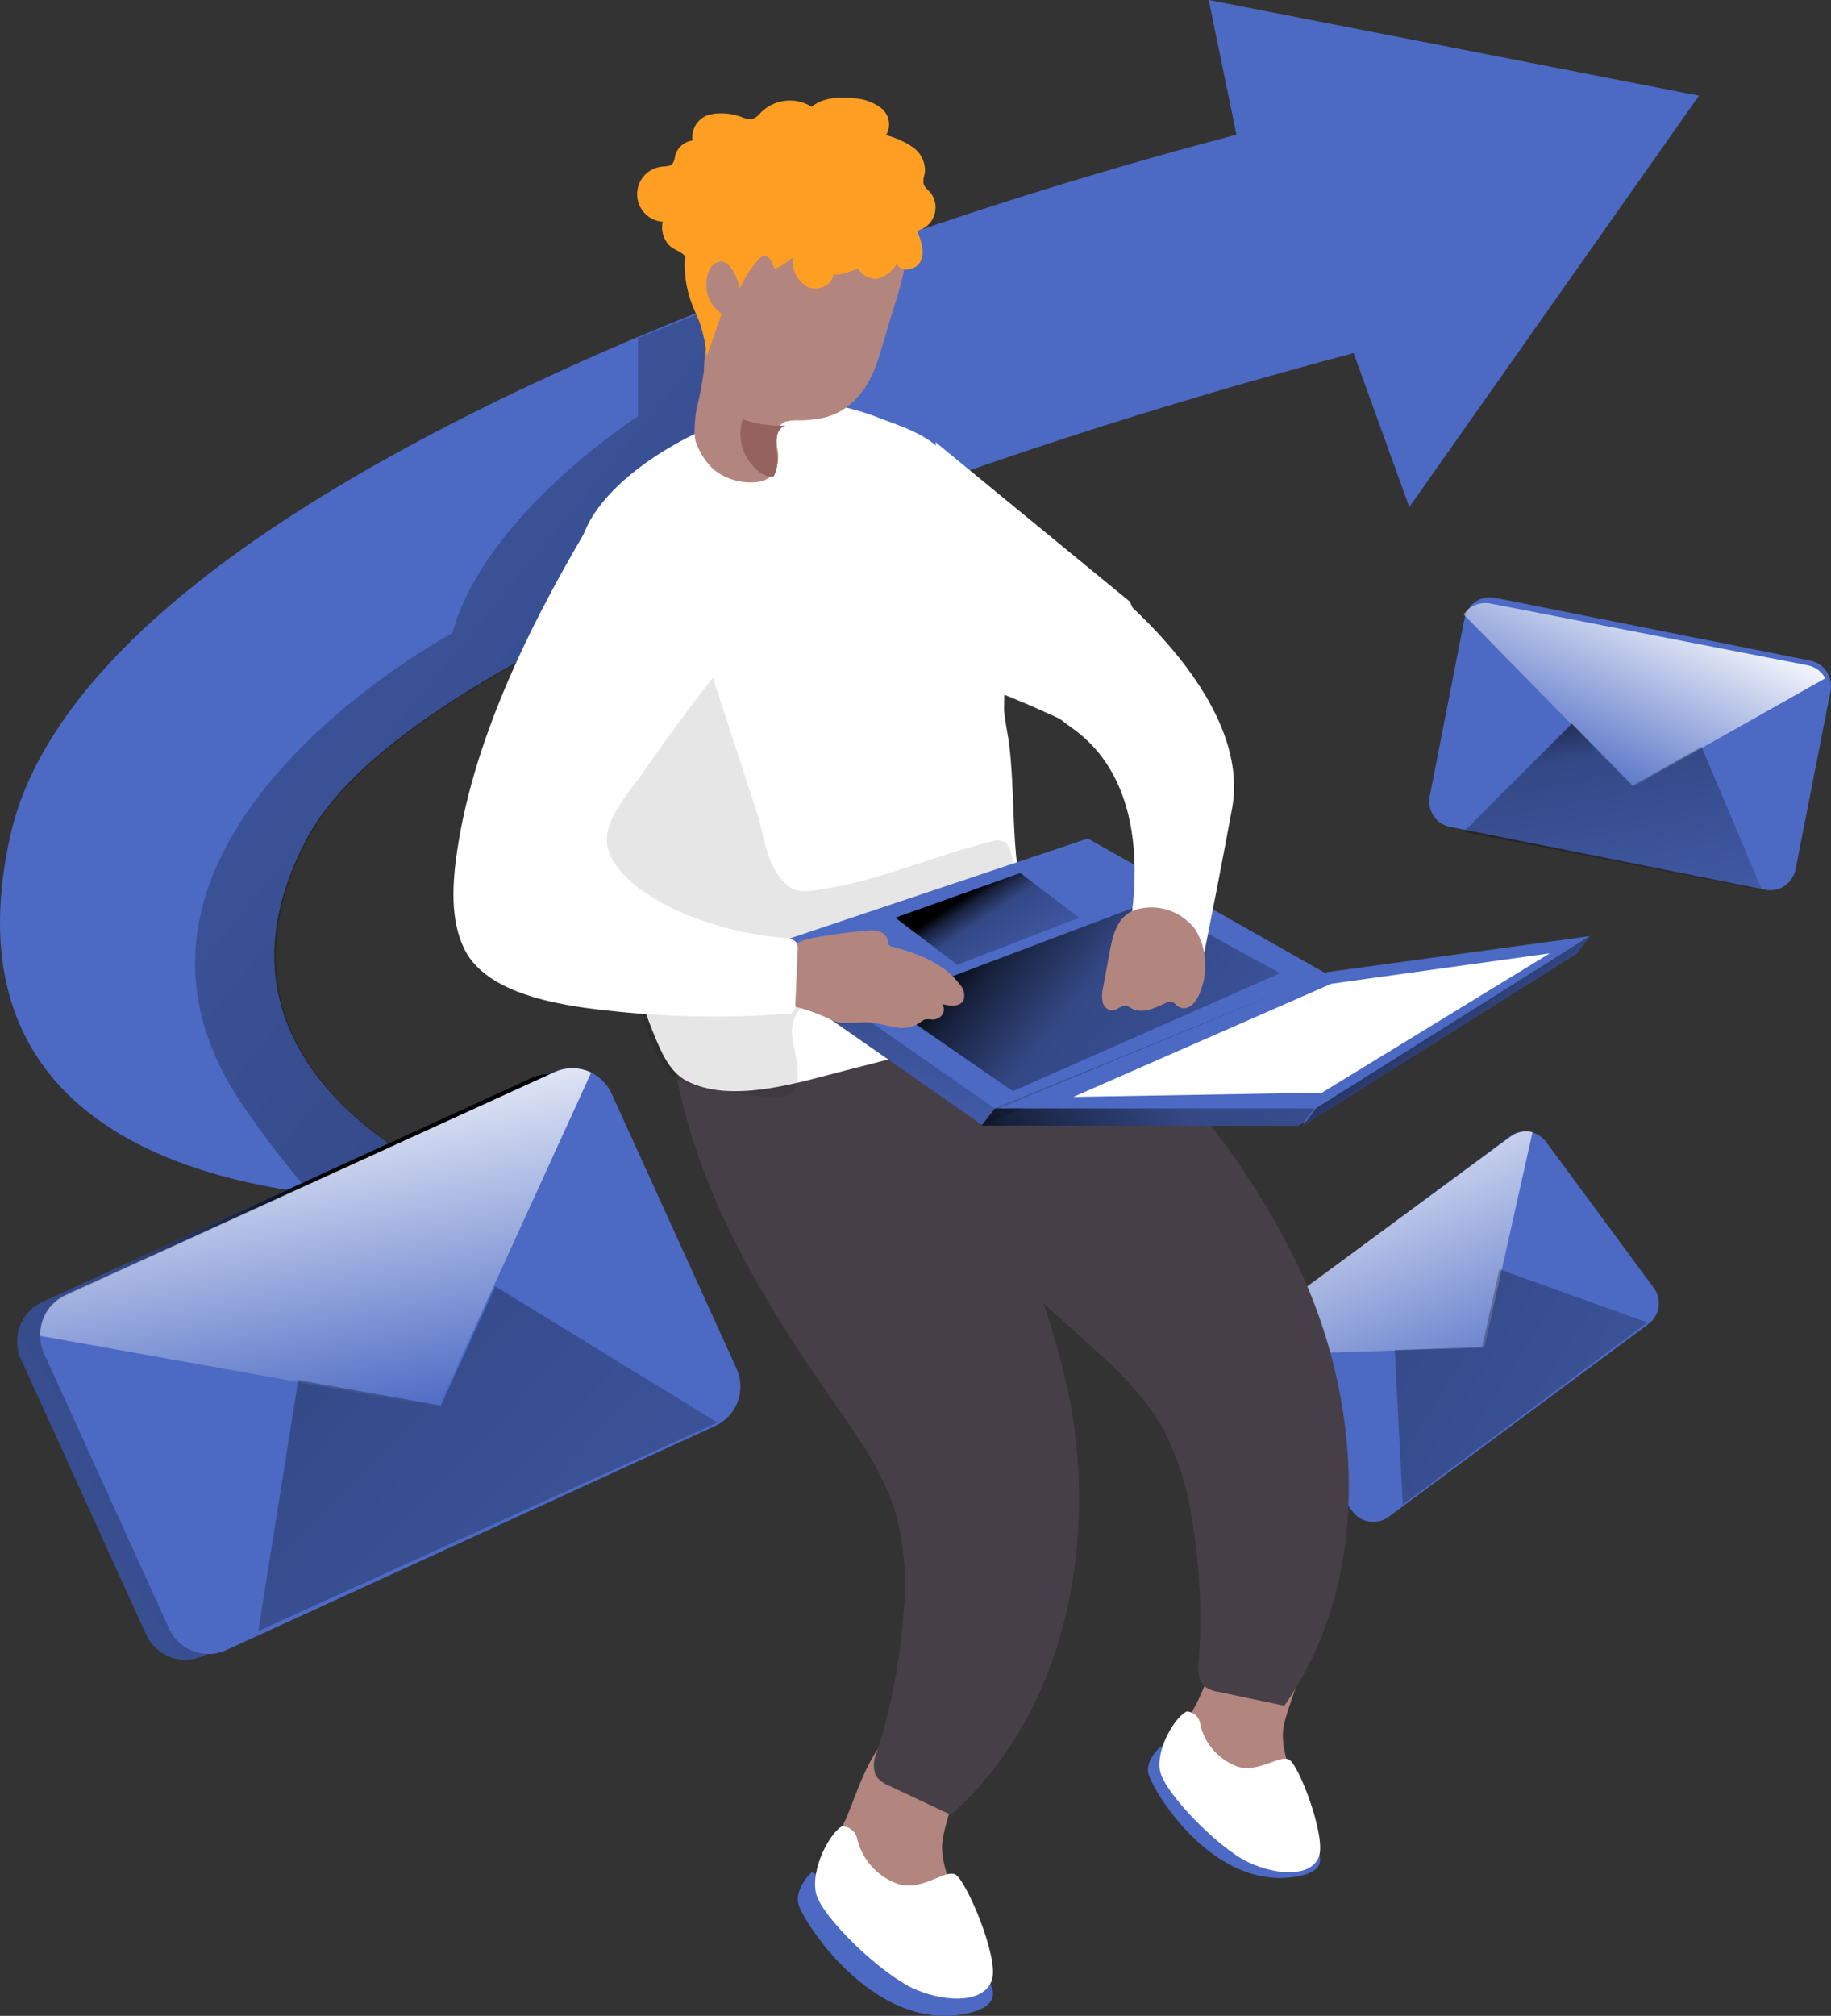 <svg height="351" viewBox="0 0 319 351" width="319" xmlns="http://www.w3.org/2000/svg" xmlns:xlink="http://www.w3.org/1999/xlink"><rect x="0" y="0" width="319" height="351" fill="#333333" stroke="none"/><linearGradient id="a"><stop offset=".01" stop-color="#fff"/><stop offset="1" stop-color="#fff" stop-opacity="0"/></linearGradient><linearGradient id="b" x1="15.156%" x2="91.608%" xlink:href="#a" y1="-13.49%" y2="125.392%"/><linearGradient id="c"><stop offset=".01"/><stop offset=".08" stop-opacity=".69"/><stop offset=".21" stop-opacity=".32"/><stop offset="1" stop-opacity="0"/></linearGradient><linearGradient id="d" x1="-108.85%" x2="309.65%" xlink:href="#c" y1="-35.091%" y2="212.141%"/><linearGradient id="e" x1="119.144%" x2="-54.84%" xlink:href="#c" y1="118.419%" y2="-62.966%"/><linearGradient id="f" x1="55.131%" x2="18.312%" xlink:href="#c" y1="36.241%" y2="126.861%"/><linearGradient id="g" x1="11.08%" x2="196.214%" xlink:href="#c" y1="33.96%" y2="105.263%"/><linearGradient id="h" x1="-25.514%" x2="388.068%" xlink:href="#c" y1="52.317%" y2="39.633%"/><linearGradient id="i" x1="20.656%" x2="186.903%" xlink:href="#c" y1="23.677%" y2="172.783%"/><linearGradient id="j" x1="29.665%" x2="122.283%" xlink:href="#c" y1="34.384%" y2="103.954%"/><linearGradient id="k" x1="60.172%" x2="-82.98%" xlink:href="#c" y1="44.303%" y2="124.372%"/><linearGradient id="l" x1="35.123%" x2="67.675%" xlink:href="#a" y1="-1.832%" y2="103.312%"/><linearGradient id="m" x1="-74.076%" x2="249.605%" xlink:href="#c" y1="-28.83%" y2="205.72%"/><linearGradient id="n" x1="80.838%" x2="13.329%" xlink:href="#a" y1="10.01%" y2="82.649%"/><linearGradient id="o" x1="21.805%" x2="95.415%" xlink:href="#c" y1="-26.872%" y2="200.191%"/><g fill="none"><path d="m287.166 230.563-45.223 33.55c-2.003 1.484-4.827 1.062-6.311-.944l-18.757-25.41c-.354-.474-.604-1.016-.736-1.593-.45-1.773.213-3.643 1.677-4.734l45.238-33.55c1.082-.798 2.462-1.073 3.766-.752 1.016.259 1.913.858 2.545 1.696l18.757 25.424c.709.964 1.006 2.171.827 3.355s-.821 2.248-1.783 2.957z" fill="#4c6ac4"/><path d="m267 197.131-8.4 37.533-42.46 1.336c-.451-1.765.213-3.627 1.683-4.714l45.398-33.407c1.086-.795 2.47-1.069 3.779-.749z" fill="url(#b)"/><path d="m243 235.052 1.386 26.948 42.614-31.726-25.79-9.274-2.993 13.563z" fill="url(#d)"/><path d="m296 16.66-50.469 71.633-9.7-26.806c-33.496 8.862-66.473 19.571-98.777 32.076-37.242 14.772-73.102 33.13-83.404 52.103-23.618 43.583 31.863 62.849 31.863 62.849-10.555.841-21.169.586-31.672-.761-27.674-3.616-62.035-16.968-52.085-62.088 7.863-35.648 59.052-65.631 109.344-86.99h.073c7.348-3.104 14.697-6.017 21.839-8.784l.206-.088c26.905-10.247 54.344-19.044 82.199-26.352l-4.835-23.453z" fill="#4c6ac4"/><path d="m53.856 145.745c-23.553 43.53 31.776 62.772 31.776 62.772-10.526.84-21.112.585-31.585-.76-4.147-4.816-8.022-9.859-11.608-15.104-31.761-46.088 36.363-82.409 36.363-82.409 5.672-20.661 32.347-37.754 32.347-37.754v-13.628h.073l21.78-8.773.205-.088 4.793 39.947-.967 3.729c-37.14 14.783-72.902 33.119-83.176 52.069z" fill="url(#e)"/><path d="m208.462 296.62c-1.357 2.3-2.197 4.866-2.462 7.521.046 2.658.91 5.237 2.476 7.388 3.218 4.757 8.152 8.097 13.776 9.324.736.225 1.527.189 2.239-.103.487-.298.867-.743 1.083-1.271 1.349-2.734.801-5.985-.089-8.866s-2.106-5.807-1.972-8.866c.222-5.719 8.423-16.757-1.127-19.447-7.963-2.305-11.389 9.221-13.924 14.319z" fill="#b2857f"/><path d="m202.365 304s-2.835 2.281-2.298 4.796c.537 2.515 10.728 20.048 25.245 18.045 14.518-2.003-9.325-16.085-9.325-16.085z" fill="#4c6ac4"/><path d="m206.735 298c1.223.045 2.229.981 2.361 2.2.766 3.452 3.259 6.262 6.592 7.432 3.771 1.026 7.216-2.125 8.909-1.234 1.693.892 6.444 13.303 5.197 16.84s-7.097 3.448-12.294 1.026c-5.197-2.423-14.67-12.099-15.397-15.919-.728-3.82 2.569-9.319 4.632-10.345z" fill="#fff"/><path d="m147.347 316.784c-1.384 2.609-2.185 5.489-2.347 8.439.202 2.911 1.275 5.694 3.081 7.983 3.767 5.117 9.358 8.582 15.609 9.674.817.216 1.684.138 2.45-.221.517-.368.914-.879 1.144-1.47 1.35-3.087.572-6.66-.528-9.836s-2.567-6.307-2.626-9.659c0-6.322 8.465-18.951-2.157-21.465-8.875-2.102-12.103 10.806-14.626 16.555z" fill="#b2857f"/><path d="m141.404 326s-2.975 2.719-2.306 5.526c.669 2.808 12.838 22.135 28.844 19.164 16.006-2.971-11.097-17.604-11.097-17.604z" fill="#4c6ac4"/><path d="m146.687 318c1.34-.014 2.484.981 2.68 2.331.985 3.762 3.822 6.729 7.489 7.832 4.143.944 7.75-2.67 9.575-1.785 1.825.885 7.619 14.381 6.403 18.319-1.217 3.938-7.547 4.145-13.298 1.726-5.751-2.419-16.484-12.655-17.383-16.83-.898-4.174 2.347-10.354 4.534-11.594z" fill="#fff"/><path d="m179.114 164.126c.397.07.788.173 1.168.308 9.228 3.518 20.339 19.204 26.617 26.651 8.161 9.431 14.955 19.973 20.178 31.313 10.6 23.763 11.578 53.287-3.314 74.602l-11.447-2.404c-1-.111-1.942-.525-2.701-1.187-.789-1.162-1.069-2.598-.774-3.973.605-8.21.227-16.464-1.124-24.584-.755-5.565-2.454-10.96-5.023-15.95-3.592-6.494-9.257-11.522-14.776-16.448-17.521-15.583-33.231-31.694-41.918-53.727 7.841-3.87 24.66-16.096 33.114-14.601z" fill="#473f47"/><path d="m152.937 175.826c.382.151.743.349 1.077.588 8.247 5.588 15.49 23.529 19.916 32.235 5.796 11.124 9.998 23.005 12.481 35.293 4.824 25.661-1.121 54.69-20.757 72.057l-10.696-5.044c-.952-.344-1.779-.963-2.375-1.779-.501-1.325-.437-2.797.177-4.073 2.523-7.868 4.088-16.009 4.662-24.25.565-5.605.161-11.266-1.195-16.735-1.992-7.162-6.388-13.397-10.651-19.514-13.499-19.294-25.212-38.72-28.576-62.249 8.601-1.941 28-9.912 35.937-6.529z" fill="#473f47"/><path d="m200.456 119.842c.007.063.007.127 0 .19.131 2.44.935 4.588.307 7.072-.672 2.762-3.243 5.26-6.048 4.851-2.337-.336-3.93-2.44-5.727-3.974-1.88-1.506-3.966-2.736-6.194-3.653-2.922-1.359-5.931-2.63-8.94-3.799-1.928-.76-5.61-1.227-6.428-3.2-.818-1.973-.555-5.085-.789-7.175l-3.638-33.155 33.848 27.763c1.388 3.036 2.47 6.203 3.228 9.454.323 1.857.451 3.742.38 5.626z" fill="#fff"/><path d="m174.98 124.157c.205 1.965.658 3.914.892 5.864 1.228 10.834-.102 22.314 4.285 32.591.994 2.287 2.281 4.721 1.696 7.155-.715 2.063-2.155 3.793-4.051 4.867-8.95 6.275-19.816 9.075-30.404 11.729-7.97 2.023-19.187 5.703-27.143 2.155-3.393-1.466-4.855-4.867-6.245-8.21-4.387-10.644-6.698-22.372-8.775-33.72-.263-1.466-.541-2.932-.79-4.472-1.726-10.233-3.076-20.555-4.051-30.964-.673-7.565-.98-15.775 3.32-21.991 5.704-8.298 17.783-14.661 27.187-17.593 3.041-.981 6.209-1.51 9.404-1.569 4.551.213 9.032 1.205 13.25 2.932 5.016 1.833 9.477 3.357 12.328 7.814 3.162 5.177 5.584 10.774 7.195 16.625 1.518 5.48 2.271 11.144 2.238 16.831 0 2.786-.38 5.6-.366 8.371-.046.527-.036 1.058.029 1.583z" fill="#fff"/><path d="m137.387 190.59c-3.035 1.276-10.563-.821-12.999-.982-1.459-.088-2.918-.674-4.377-.85-7.295-1.012-10.402-21.098-11.672-26.391-3.414-14.149-7.878-28.693-9.658-43.062-.671-5.557-1.153-11.231.088-16.67 1.24-5.44 4.377-10.688 9.41-13.196 8.754-4.311 14.663 24.412 16.574 30.277 2.393 7.331 4.8 14.662 7.178 21.993 1.05 3.284 1.386 6.935 3.181 9.941 2.728 4.56 5.033 3.695 9.6 2.932 9.585-1.671 18.543-5.762 27.983-8.049.784-.295 1.655-.252 2.407.117.509.42.854 1.007.978 1.657.556 1.851.86 3.77.905 5.703.055.553-.025 1.112-.233 1.627-.329.526-.786.96-1.328 1.261-6.38 4.241-13.387 7.443-20.761 9.486-5.836 1.642-11.365 4.399-15.305 9.296-3.545 4.399 1.065 9.032-.861 13.797-.203.508-.604.91-1.109 1.114z" fill="#020202" opacity=".1"/><path d="m131 167.944 56.535-18.944 41.465 23.5-57.7 23.5z" fill="#4c6ac4"/><path d="m131 167.944 56.535-18.944 41.465 23.5-57.7 23.5z" fill="url(#f)"/><path d="m133 164.944 56.535-18.944 41.465 23.5-57.7 23.5z" fill="#4c6ac4"/><path d="m176.452 190 46.548-20.539-22.716-12.461-46.284 17.504z" fill="url(#g)"/><path d="m174 193h55.35l47.65-30-45.718 6.26z" fill="#4c6ac4"/><path d="m154.807 56.588c-.58 2.056-1.205 4.111-1.874 6.152-1.487 4.665-4.462 8.922-9.639 10.045-1.144.216-2.302.352-3.466.408-.223 0-.476 0-.773 0-.033.016-.071.016-.104 0h-.134c-.581-.027-1.163.032-1.725.175-.157.008-.31.053-.446.131-1.487.671-1.368 3.032-1.264 4.374.366 1.509.188 3.096-.506 4.49 0 0 0 .087-.089.146-.833.891-1.996 1.416-3.228 1.458-2.565.203-5.112-.558-7.125-2.129-1.152-1.048-2.078-2.312-2.722-3.718-.202-.399-.371-.814-.506-1.239-.169-.721-.234-1.462-.193-2.201.027-1.134.137-2.264.327-3.382.549-2.207.981-4.441 1.294-6.692.02-1.14.099-2.279.238-3.411.19-.724.329-1.459.416-2.201 0-2.143-1.116-4.213-1.13-6.386-.02-2.148.185-4.293.61-6.4.794-4.18 2.651-8.097 5.4-11.386 5.102-5.832 14.146-8.747 21.256-5.423 3.553 1.662 6.31 4.609 7.69 8.223 2.38 6.138-.595 12.975-2.306 18.967z" fill="#b2857f"/><path d="m147.172 162.441c1.249-.149 2.513-.283 3.762-.387.745-.105 1.503-.059 2.23.134.728.19 1.296.759 1.487 1.487-.008.272.048.542.164.788.19.22.455.363.743.401 4.461 1.16 9.07 2.974 11.732 6.647.645.707.87 1.701.595 2.617-.61 1.249-2.394 1.071-3.732.699.393.563.393 1.311 0 1.874-.407.548-1.058.859-1.74.833-.442-.082-.896-.082-1.338 0-.303.141-.584.327-.833.55-1.266.836-2.819 1.116-4.297.773-1.487-.223-2.974-.729-4.461-.848-2.305-.178-4.372.58-6.513-.357-2.361-1.169-4.858-2.038-7.435-2.587-.819-.132-1.575-.522-2.156-1.115-.507-1.021-.507-2.221 0-3.242.385-1.824 1.079-3.569 2.052-5.16 1.264-1.784 3.375-2.097 5.442-2.453 1.517-.253 2.87-.446 4.297-.654z" fill="#b2857f"/><path d="m104.031 89.059c-10.741 17.823-21.351 38.473-24.406 59.24-.804 5.463-1.242 11.906 1.315 17.032 4.18 8.348 18.399 9.973 26.583 10.808 9.8.996 19.668 1.128 29.491.395.436.083.885-.058 1.196-.376.311-.318.443-.77.353-1.206l.409-9.475c.068-.442.007-.895-.175-1.303-.519-.605-1.296-.926-2.09-.864-5.724-.459-11.348-1.767-16.689-3.881-5.071-2.021-14.979-7.323-14.263-14.001.395-3.749 4.501-8.318 6.533-11.277 4.881-7.103 10.142-13.986 15.52-20.723 0 0 .526-38.326-23.777-24.369z" fill="#fff"/><path d="m152.811 48.527c1.475-.343 2.734-1.302 3.46-2.636.601 1.693 3.446 1.178 4.164-.486.718-1.664 0-3.549-.645-5.213 1.368-.324 2.482-1.318 2.961-2.646s.259-2.808-.585-3.936c-.484-.545-1.158-1.016-1.29-1.752-.031-.561.054-1.123.249-1.649.186-1.76-.58-3.485-2.009-4.521-1.441-.999-3.051-1.727-4.751-2.15.944-1.542.599-3.549-.806-4.683-1.39-1.066-3.076-1.673-4.824-1.738-2.537-.28-5.337-.162-7.331 1.473-2.801-1.746-6.426-1.358-8.797.942-.41.57-.982 1.002-1.642 1.237-.472.034-.944-.047-1.378-.236-1.849-.794-3.894-1.005-5.865-.604-2.042.489-3.373 2.465-3.064 4.55-1.491.18-2.713 1.272-3.064 2.739-.033.449-.174.884-.411 1.266-.425.501-1.173.471-1.803.53-2.494.218-4.401 2.327-4.378 4.841.023 2.514 1.969 4.587 4.466 4.76-.28 1.196-.052 2.455.63 3.475.777 1.252 1.818 1.34 2.844 2.12.601.471.367.515.337 1.473-.03.881.015 1.762.132 2.636.2 1.682.619 3.331 1.246 4.903.44 1.134.997 2.223 1.393 3.372.545 1.759.909 3.57 1.085 5.404l2.478-7.039c.028-.096.028-.198 0-.295-.05-.131-.143-.24-.264-.309-2.226-1.742-2.946-4.805-1.73-7.363.335-.792 1.058-1.35 1.906-1.473.997 0 1.759.869 2.243 1.738.515.926.904 1.916 1.158 2.945.671-1.611 1.597-3.103 2.742-4.418.484-.545 1.07-1.473 1.847-1.193.777.28 1.144 1.693 1.466 2.209 1.155-.451 2.207-1.132 3.094-2.003-.209 2.087.81 4.105 2.61 5.169 1.847.869 4.531-.368 4.531-2.43 0 .928 4.003-.633 4.296-.81.633 1.218 1.938 1.928 3.299 1.796z" fill="#fe9f24"/><path d="m133.394 73.965c1.195.152 2.402.2 3.606.144-.157.008-.31.052-.445.13-1.484.663-1.365 2.997-1.261 4.323.366 1.491.187 3.06-.505 4.438-.462.003-.922-.06-1.365-.187-.454-.156-.872-.395-1.232-.706-2.753-2.201-3.857-5.803-2.79-9.107 1.285.48 2.626.804 3.992.965z" fill="#96625e"/><path d="m191.679 101s26.655 19.912 22.972 39.794c-3.421 18.497-6.493 33.206-6.493 33.206l-12.476-7.369s8.342-27.871-9.069-39.986c-17.411-12.115 5.066-25.645 5.066-25.645z" fill="#fff"/><path d="m193.364 165.561-1.182 6.391c-.208.81-.238 1.658-.087 2.481.165.846.86 1.466 1.687 1.504.865 0 1.6-.993 2.465-.812.309.096.601.243.865.436 1.845 1.053 4.08 0 6.026-.947.311-.182.671-.251 1.024-.195.418.12.678.556 1.038.827.737.463 1.672.403 2.35-.15.653-.566 1.151-1.303 1.442-2.135 1.577-3.614 1.289-7.815-.764-11.158-2.253-2.906-5.845-4.301-9.371-3.639-3.749.617-4.815 3.684-5.493 7.399z" fill="#b2857f"/><path d="m171 196h55.35l47.65-30-45.718 6.26z" fill="#4c6ac4"/><path d="m173.326 193-2.326 3h55.674l2.326-3z" fill="url(#h)"/><path d="m277 163-2.315 3.058-47.685 29.942 2.315-3.058z" fill="#4c6ac4"/><path d="m277 163-2.315 3.058-47.685 29.942 2.315-3.058z" fill="url(#i)"/><path d="m231.944 171.293 38.056-5.293-39.69 24.252-43.31.748z" fill="#fff"/><path d="m166.783 168 21.217-8.204-10.232-7.796-21.768 7.796z" fill="url(#j)"/><path d="m120.614 249.289-85.196 39.029c-3.775 1.726-8.229.06-9.958-3.723l-21.794-47.918c-.417-.89-.642-1.857-.66-2.84-.116-3.056 1.624-5.877 4.4-7.138l85.196-39.029c2.044-.923 4.391-.89 6.409.088 1.569.76 2.824 2.046 3.549 3.635l21.765 47.933c.825 1.815.897 3.884.201 5.753-.696 1.869-2.103 3.383-3.912 4.21z" fill="#4c6ac4"/><path d="m120.614 249.289-85.196 39.029c-3.775 1.726-8.229.06-9.958-3.723l-21.794-47.918c-.417-.89-.642-1.857-.66-2.84-.116-3.056 1.624-5.877 4.4-7.138l85.196-39.029c2.044-.923 4.391-.89 6.409.088 1.569.76 2.824 2.046 3.549 3.635l21.765 47.933c.825 1.815.897 3.884.201 5.753-.696 1.869-2.103 3.383-3.912 4.21z" fill="url(#k)"/><path d="m124.603 248.287-85.178 39.031c-3.774 1.726-8.228.06-9.956-3.724l-21.789-47.906c-.412-.892-.641-1.858-.675-2.841-.11-3.058 1.626-5.881 4.399-7.153l85.178-39.017c3.77-1.719 8.216-.063 9.956 3.709l21.789 47.936c.824 1.817.894 3.888.195 5.757-.699 1.869-2.109 3.382-3.92 4.207z" fill="#4c6ac4"/><path d="m103 186.749-26.61 58.251-69.385-12.388c-.11-3.042 1.627-5.851 4.401-7.117l85.213-38.819c2.032-.926 4.371-.899 6.381.073z" fill="url(#l)"/><path d="m51.958 240.304-6.958 43.696 80-36.309-38.689-23.691-9.507 20.733z" fill="url(#m)"/><path d="m307.559 154.914-54.943-10.939c-1.168-.232-2.196-.922-2.858-1.919-.662-.997-.904-2.219-.671-3.395l6.077-31.001c.107-.581.331-1.134.659-1.624 1.002-1.535 2.825-2.305 4.613-1.949l54.943 10.939c1.318.25 2.45 1.092 3.075 2.288.495.925.661 1.993.469 3.026l-6.092 31.001c-.227 1.18-.91 2.22-1.899 2.891-.989.67-2.203.916-3.372.682z" fill="#4c6ac4"/><path d="m318 118.107-33.506 18.893-29.494-29.997c1.009-1.511 2.845-2.269 4.645-1.918l55.331 10.769c1.3.266 2.409 1.093 3.023 2.253z" fill="url(#n)"/><path d="m273.862 126-18.862 18.843 52 10.157-10.559-24.978-11.975 6.776z" fill="url(#o)"/></g></svg>